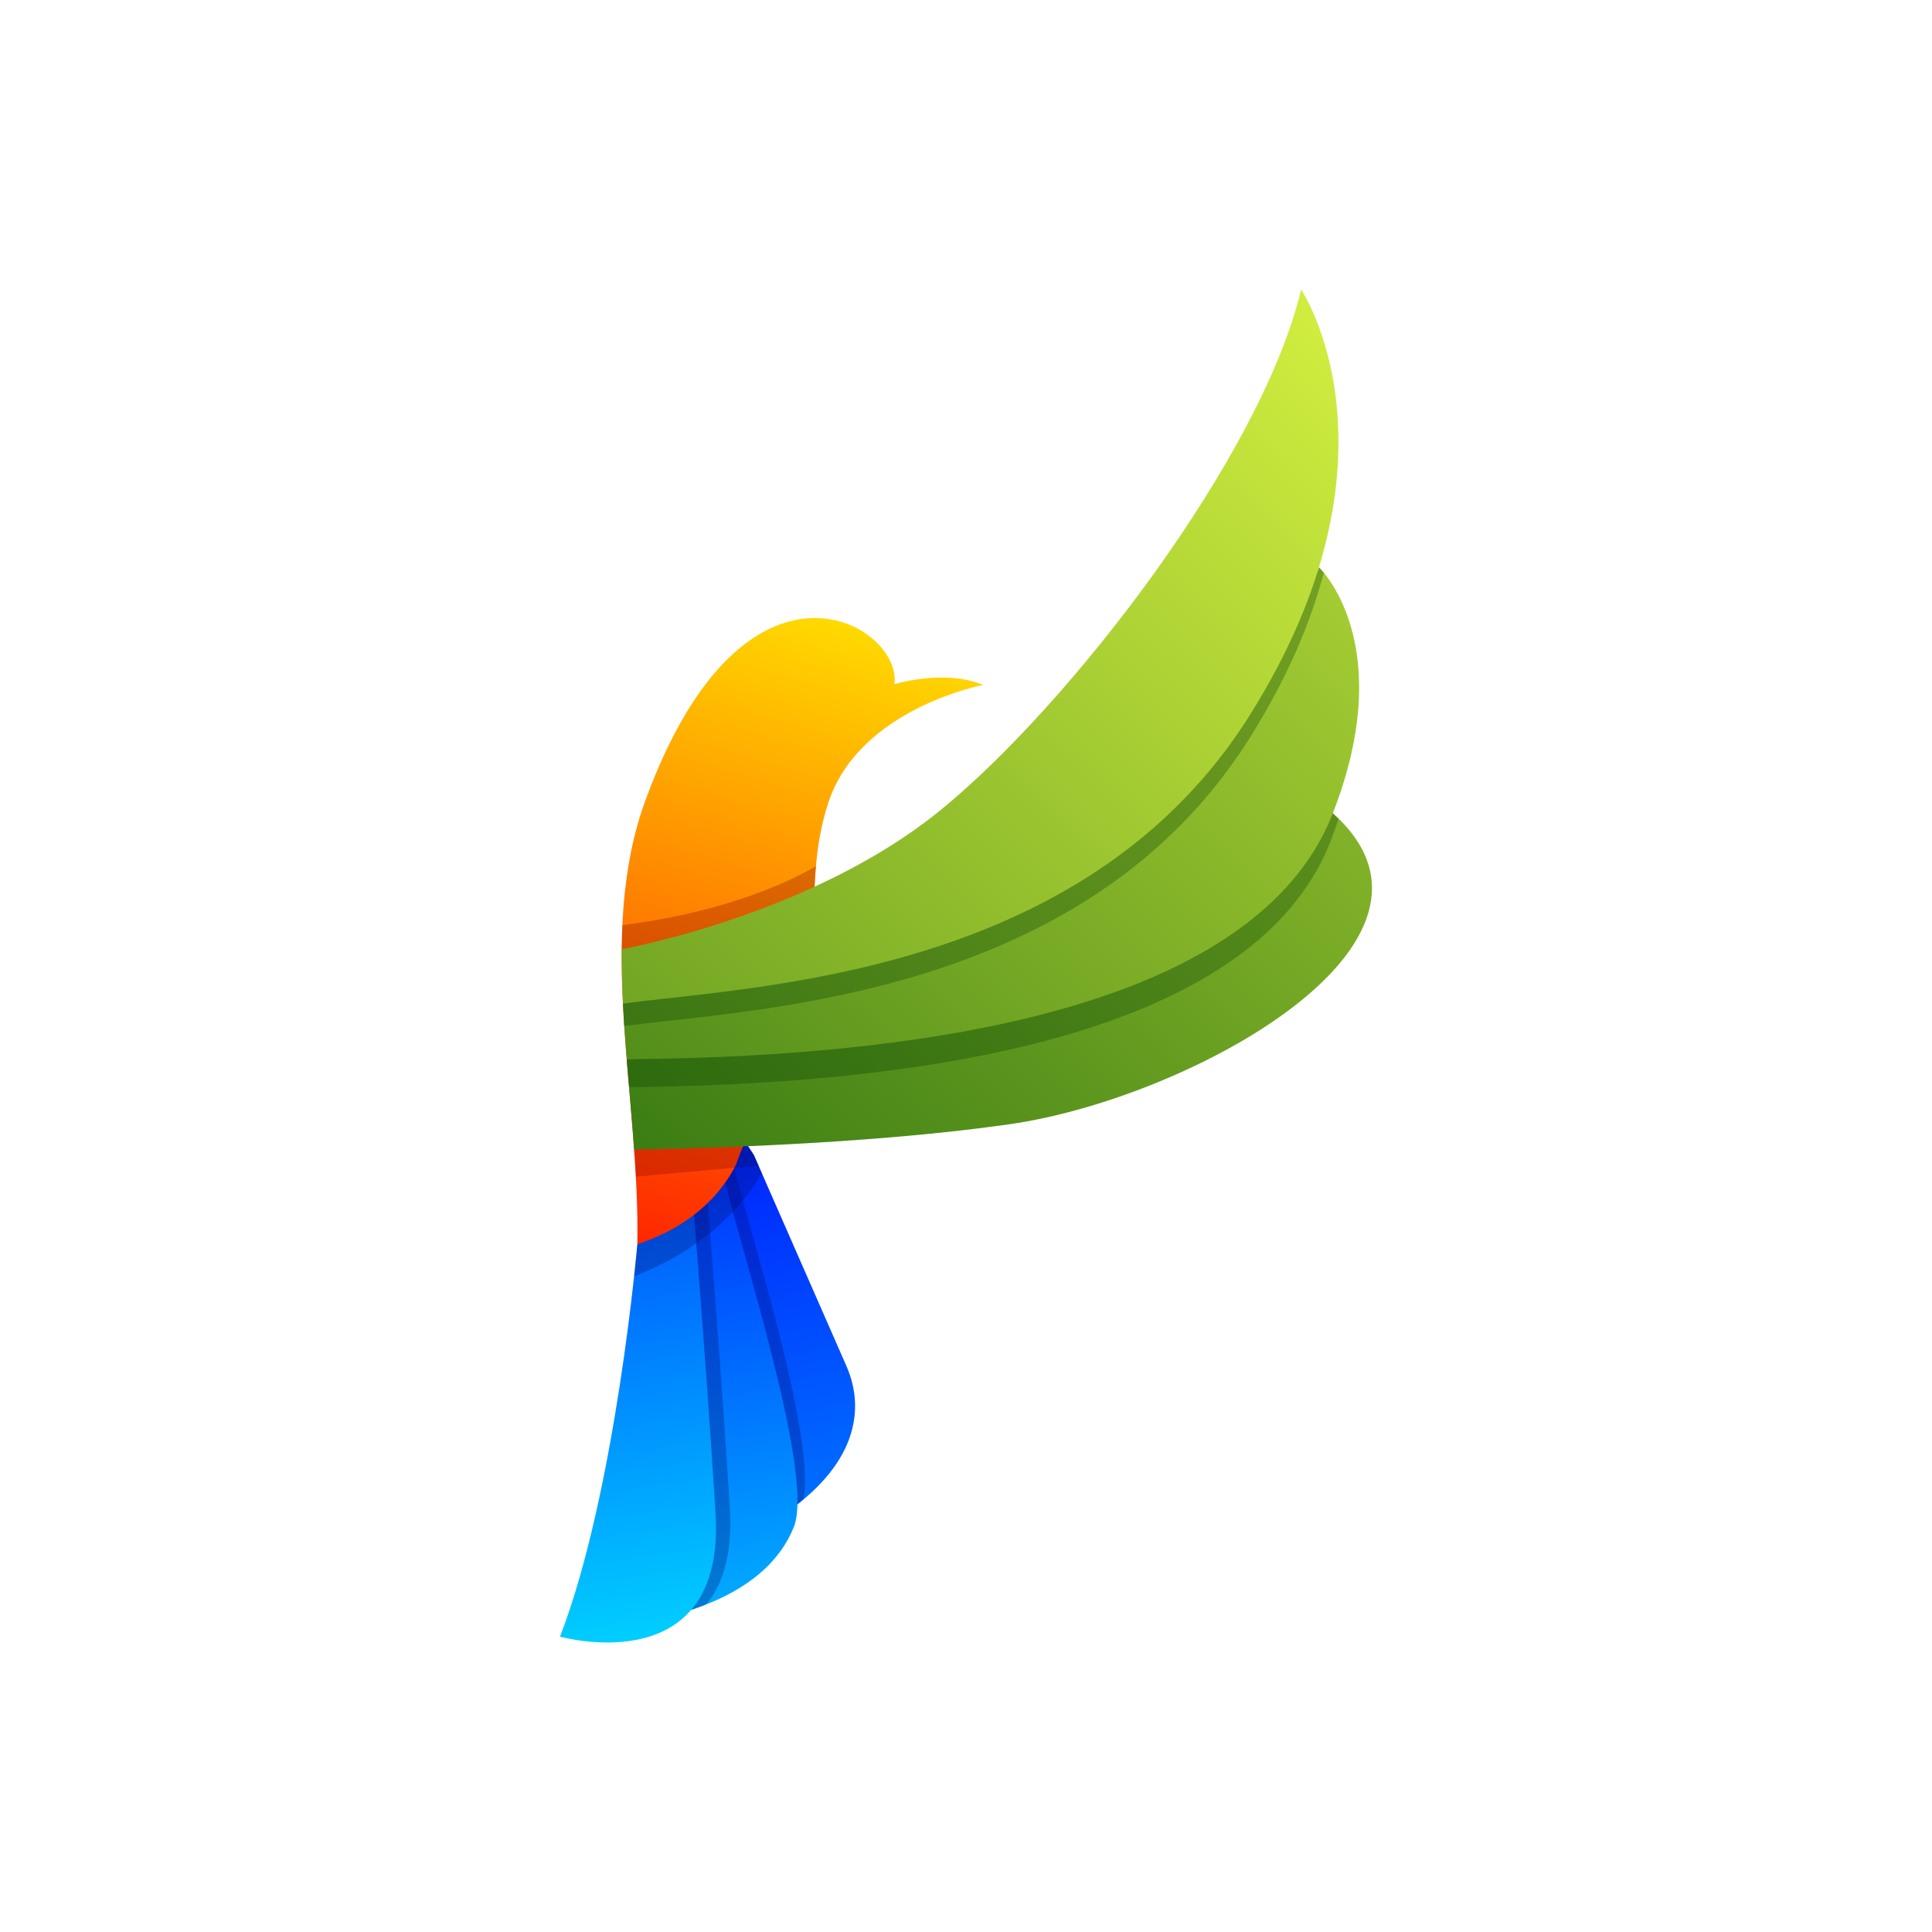 <?xml version="1.0" encoding="utf-8"?>
<!-- Generator: Adobe Illustrator 27.5.0, SVG Export Plug-In . SVG Version: 6.00 Build 0)  -->
<svg version="1.1" id="Layer_1" xmlns="http://www.w3.org/2000/svg" xmlns:xlink="http://www.w3.org/1999/xlink" x="0px" y="0px"
	 viewBox="0 0 4000 4000" style="enable-background:new 0 0 4000 4000;" xml:space="preserve">
<g>
	<rect x="0" style="fill-rule:evenodd;clip-rule:evenodd;fill:#FFFFFF;" width="3999.999" height="4000"/>
	<g>
		<defs>
			<path id="SVGID_1_" d="M1560.854,2391.481c0,0,147.851,336.818,191.598,436.815c43.749,99.997,12.62,219.958-153.126,321.873
				c-165.747,101.915-146.008-693.155-146.008-693.155S1446.009,2208.617,1560.854,2391.481"/>
		</defs>
		<clipPath id="SVGID_00000085968523900183271370000012079682932874756541_">
			<use xlink:href="#SVGID_1_"  style="overflow:visible;"/>
		</clipPath>
		
			<linearGradient id="SVGID_00000056385836258222561950000013144089991487489726_" gradientUnits="userSpaceOnUse" x1="1470.451" y1="2014.297" x2="1979.782" y2="4539.293">
			<stop  offset="0" style="stop-color:#0000FF"/>
			<stop  offset="1" style="stop-color:#00FFFF"/>
		</linearGradient>
		
			<rect x="1433.579" y="2208.617" style="clip-path:url(#SVGID_00000085968523900183271370000012079682932874756541_);fill:url(#SVGID_00000056385836258222561950000013144089991487489726_);" width="362.622" height="1043.466"/>
	</g>
	<path style="opacity:0.3;fill-rule:evenodd;clip-rule:evenodd;fill:#020C6A;" d="M1560.854,2391.481l16.749,38.15
		c-25.318,41.844-64.721,91.607-124.895,136.64c-0.477-65.575,0.61-109.257,0.61-109.257S1446.009,2208.617,1560.854,2391.481"/>
	<path style="opacity:0.3;fill-rule:evenodd;clip-rule:evenodd;fill:#020C6A;" d="M1663.359,3104.587
		c-18.619,15.497-39.886,30.733-64.033,45.582c-165.747,101.915-146.008-693.155-146.008-693.155s-0.922-31.508,3.069-63.818
		c21.657-6.742,44.264-6.237,60.865,12.945C1548.345,2539.611,1690.035,2974.851,1663.359,3104.587"/>
	<g>
		<defs>
			<path id="SVGID_00000056403827412401913020000008208430634879141033_" d="M1501.629,2448.329
				c32.39,139.04,184.843,605.646,141.899,713.116c-26.892,67.305-88.882,130.565-212.614,171.718l-32.367-160.337l-25.98-696.08
				C1372.568,2476.747,1457.924,2397.826,1501.629,2448.329"/>
		</defs>
		<clipPath id="SVGID_00000087376783394695073950000011741727991186277551_">
			<use xlink:href="#SVGID_00000056403827412401913020000008208430634879141033_"  style="overflow:visible;"/>
		</clipPath>
		
			<linearGradient id="SVGID_00000106133959472911444820000005336867640195982999_" gradientUnits="userSpaceOnUse" x1="1412.119" y1="2030.289" x2="1680.95" y2="3942.786">
			<stop  offset="0" style="stop-color:#0000FF"/>
			<stop  offset="1" style="stop-color:#00FFFF"/>
		</linearGradient>
		
			<rect x="1372.568" y="2397.826" style="clip-path:url(#SVGID_00000087376783394695073950000011741727991186277551_);fill:url(#SVGID_00000106133959472911444820000005336867640195982999_);" width="313.905" height="935.338"/>
	</g>
	<path style="opacity:0.3;fill-rule:evenodd;clip-rule:evenodd;fill:#020C6A;" d="M1501.629,2448.329
		c3.752,16.102,9.128,36.643,15.605,60.458c-34.475,36.553-79.947,73.395-139.568,104.523l-5.099-136.563
		C1372.568,2476.747,1457.924,2397.826,1501.629,2448.329"/>
	<path style="opacity:0.3;fill-rule:evenodd;clip-rule:evenodd;fill:#020C6A;" d="M1462.245,3321.759
		c-9.976,3.97-20.408,7.772-31.331,11.405l-32.367-160.337l-24.368-652.856l38.465-72.062c14.623-8.272,31.57-15.353,47.864-16.336
		c10.375,126.955,33.936,423.071,50.546,691.261C1516.988,3218.644,1495.974,3281.28,1462.245,3321.759"/>
	<g>
		<defs>
			<path id="SVGID_00000155105557280563215120000002549210170479561897_" d="M1319.565,2576.044c0,0-44.447,512.415-160.072,812.415
				c0,0,343.748,96.873,321.873-256.251c-21.873-353.126-55.799-754.758-55.799-754.758L1319.565,2576.044z"/>
		</defs>
		<clipPath id="SVGID_00000088125761799594227940000000446475162454718906_">
			<use xlink:href="#SVGID_00000155105557280563215120000002549210170479561897_"  style="overflow:visible;"/>
		</clipPath>
		
			<linearGradient id="SVGID_00000029006510287269604920000004140018420997781176_" gradientUnits="userSpaceOnUse" x1="1177.832" y1="1838.447" x2="1446.497" y2="3750.948">
			<stop  offset="0" style="stop-color:#0000FF"/>
			<stop  offset="1" style="stop-color:#00FFFF"/>
		</linearGradient>
		
			<rect x="1159.493" y="2377.449" style="clip-path:url(#SVGID_00000088125761799594227940000000446475162454718906_);fill:url(#SVGID_00000029006510287269604920000004140018420997781176_);" width="343.748" height="1107.883"/>
	</g>
	<path style="opacity:0.3;fill-rule:evenodd;clip-rule:evenodd;fill:#020C6A;" d="M1319.565,2576.044c0,0-2.14,24.7-6.709,66.407
		c50.551-19.355,93.01-42.817,128.66-68.055c-9.302-118.275-15.949-196.947-15.949-196.947L1319.565,2576.044z"/>
	<g>
		<defs>
			<path id="SVGID_00000039120626775148327870000012832597195235464119_" d="M2035.271,1418.134c0,0-256.253,48.44-320.314,243.752
				c-64.063,195.311,18.741,342.188-121.885,598.441c-30.198,55.03-53.042,104.578-68.822,149.957
				c-22.383,45.927-77.509,123.572-204.684,165.76l-0.018,0.005c5.621-308.158-86.679-637.491,17.234-920.423
				c206.641-562.615,533.286-360.151,514.841-239.06C1851.622,1416.566,1956.311,1384.535,2035.271,1418.134"/>
		</defs>
		<clipPath id="SVGID_00000153702818824218321570000006109459693625685890_">
			<use xlink:href="#SVGID_00000039120626775148327870000012832597195235464119_"  style="overflow:visible;"/>
		</clipPath>
		
			<linearGradient id="SVGID_00000128465932785958640050000018396056798684021926_" gradientUnits="userSpaceOnUse" x1="1332.977" y1="2886.419" x2="1865.146" y2="1027.246">
			<stop  offset="0" style="stop-color:#FF0000"/>
			<stop  offset="1" style="stop-color:#FFFF00"/>
		</linearGradient>
		
			<rect x="1232.867" y="1093.011" style="clip-path:url(#SVGID_00000153702818824218321570000006109459693625685890_);fill:url(#SVGID_00000128465932785958640050000018396056798684021926_);" width="802.403" height="1483.038"/>
	</g>
	<g>
		<defs>
			<path id="SVGID_00000138544240859869140930000017050021345039214506_" d="M2759.471,1683.756
				c-298.589-265.763-359.246,374.385-965.391,418.327l-206.248,0.005c-105.487,7.644-173.253,89.977-290.311,90.865
				c5.017,62.253,10.904,124.757,15.369,186.987c53.282-0.812,132.482-2.583,225.311-6.425
				c164.184-6.798,371.008-20.07,552.525-46.001C2462.602,2274.386,3058.057,1949.518,2759.471,1683.756"/>
		</defs>
		<clipPath id="SVGID_00000180358572728944059780000016814483908412796078_">
			<use xlink:href="#SVGID_00000138544240859869140930000017050021345039214506_"  style="overflow:visible;"/>
		</clipPath>
		
			<linearGradient id="SVGID_00000171713279943335013510000005396519019052117416_" gradientUnits="userSpaceOnUse" x1="686.591" y1="3431.585" x2="3842.753" y2="187.754">
			<stop  offset="0" style="stop-color:#045304"/>
			<stop  offset="1" style="stop-color:#D7F241"/>
		</linearGradient>
		
			<rect x="1297.521" y="1417.993" style="clip-path:url(#SVGID_00000180358572728944059780000016814483908412796078_);fill:url(#SVGID_00000171713279943335013510000005396519019052117416_);" width="1760.536" height="961.946"/>
	</g>
	<path style="opacity:0.3;fill-rule:evenodd;clip-rule:evenodd;fill:#013B01;" d="M2759.471,1683.756
		c-298.589-265.763-359.246,374.385-965.391,418.327l-206.248,0.005c-105.487,7.644-173.253,89.977-290.311,90.865
		c1.55,19.223,3.18,38.47,4.829,57.732c113.588-1.04,221.925-5.22,324.543-12.662c606.146-43.942,1013.059-201.538,1127.89-496.455
		c6.194-15.907,11.748-31.398,16.752-46.512C2767.672,1691.281,2763.688,1687.511,2759.471,1683.756"/>
	<g>
		<defs>
			<path id="SVGID_00000077320790389124567820000008128977285167752604_" d="M1631.579,2180.211
				c606.146-43.941,1013.059-201.538,1127.891-496.455c137.498-353.126-28.73-509.286-28.73-509.286
				c-28.247,92.962-123.491,17.673-271.275,253.033c-147.785,235.362-515.495,451.385-825.879,508.446
				c-153.025,28.133-249.241,129.438-343.853,141.755c1.899,38.235,4.678,76.697,7.786,115.248
				C1414.583,2192.064,1526.097,2187.859,1631.579,2180.211"/>
		</defs>
		<clipPath id="SVGID_00000001648622038754615730000003369455662860632217_">
			<use xlink:href="#SVGID_00000077320790389124567820000008128977285167752604_"  style="overflow:visible;"/>
		</clipPath>
		
			<linearGradient id="SVGID_00000072970076903445207140000012107981536149418679_" gradientUnits="userSpaceOnUse" x1="262.158" y1="3565.671" x2="3418.483" y2="321.843">
			<stop  offset="0" style="stop-color:#045304"/>
			<stop  offset="1" style="stop-color:#D7F241"/>
		</linearGradient>
		
			<rect x="1289.735" y="1174.469" style="clip-path:url(#SVGID_00000001648622038754615730000003369455662860632217_);fill:url(#SVGID_00000072970076903445207140000012107981536149418679_);" width="1607.234" height="1018.483"/>
	</g>
	<path style="opacity:0.3;fill-rule:evenodd;clip-rule:evenodd;fill:#013B01;" d="M2740.845,1185.723
		c-6.155-7.545-10.104-11.253-10.104-11.253c-28.247,92.962-123.491,17.673-271.275,253.033
		c-147.785,235.362-515.495,451.385-825.879,508.446c-153.025,28.133-249.241,129.438-343.853,141.755
		c0.77,15.479,1.682,30.988,2.703,46.527c94.507-12.17,230.197-22.908,381.775-50.778
		c310.383-57.062,687.325-185.933,913.379-545.948C2666.11,1402.454,2713.822,1287.911,2740.845,1185.723"/>
	<g>
		<defs>
			<path id="SVGID_00000124882808511515771450000005719475297838528184_" d="M1686.615,1835.786
				c-207.402,95.5-399.427,129.285-399.427,129.285c-0.358,37.247,0.666,74.833,2.547,112.633
				c94.612-12.316,231.452-22.993,384.478-51.127c310.383-57.062,687.325-185.933,913.379-545.948
				c337.498-537.5,106.253-881.253,106.253-881.253c-81.252,343.753-478.13,859.383-746.878,1078.138
				C1866.547,1742.971,1775.178,1795.006,1686.615,1835.786"/>
		</defs>
		<clipPath id="SVGID_00000021082487642464979530000001616107802502915499_">
			<use xlink:href="#SVGID_00000124882808511515771450000005719475297838528184_"  style="overflow:visible;"/>
		</clipPath>
		
			<linearGradient id="SVGID_00000171689485537086170460000001048448678610386317_" gradientUnits="userSpaceOnUse" x1="-303.403" y1="3814.697" x2="2852.932" y2="570.859">
			<stop  offset="0" style="stop-color:#045304"/>
			<stop  offset="1" style="stop-color:#D7F241"/>
		</linearGradient>
		
			<rect x="1286.829" y="599.376" style="clip-path:url(#SVGID_00000021082487642464979530000001616107802502915499_);fill:url(#SVGID_00000171689485537086170460000001048448678610386317_);" width="1638.259" height="1478.328"/>
	</g>
	<path style="opacity:0.3;fill-rule:evenodd;clip-rule:evenodd;fill:#870000;" d="M1538.201,2373.514
		c-27.747,1.148-54.273,2.112-79.256,2.92c-11.461,0.368-22.597,0.708-33.378,1.015c-44.334,1.267-82.625,2.032-112.695,2.49
		c1.345,18.757,2.559,37.488,3.585,56.183c22.9-2.093,51.01-4.65,81.756-7.422c10.2-0.922,20.689-1.867,31.37-2.827
		c7.988-0.717,16.087-1.44,24.25-2.173c21.945-1.96,44.4-3.953,66.6-5.905c1.37-2.583,2.637-5.094,3.817-7.512
		C1528.407,2398.327,1533.056,2386.076,1538.201,2373.514"/>
	<path style="opacity:0.3;fill-rule:evenodd;clip-rule:evenodd;fill:#020C6A;" d="M1538.201,2373.514
		c-5.144,12.562-9.793,24.813-13.952,36.77c-1.18,2.418-2.447,4.928-3.817,7.512c16.948-1.489,33.742-2.952,50.055-4.365
		c-6.113-13.932-9.633-21.95-9.633-21.95c-4.209-6.703-8.258-12.832-12.146-18.407
		C1545.187,2373.221,1541.683,2373.367,1538.201,2373.514"/>
	<path style="opacity:0.3;fill-rule:evenodd;clip-rule:evenodd;fill:#870000;" d="M1287.188,1965.071
		c0,0,192.025-33.785,399.427-129.285c0.659-14.125,1.507-28.241,2.724-42.433c-45.494,26.735-178.444,94.223-400.799,122.035
		C1287.78,1931.876,1287.344,1948.441,1287.188,1965.071"/>
</g>
</svg>

